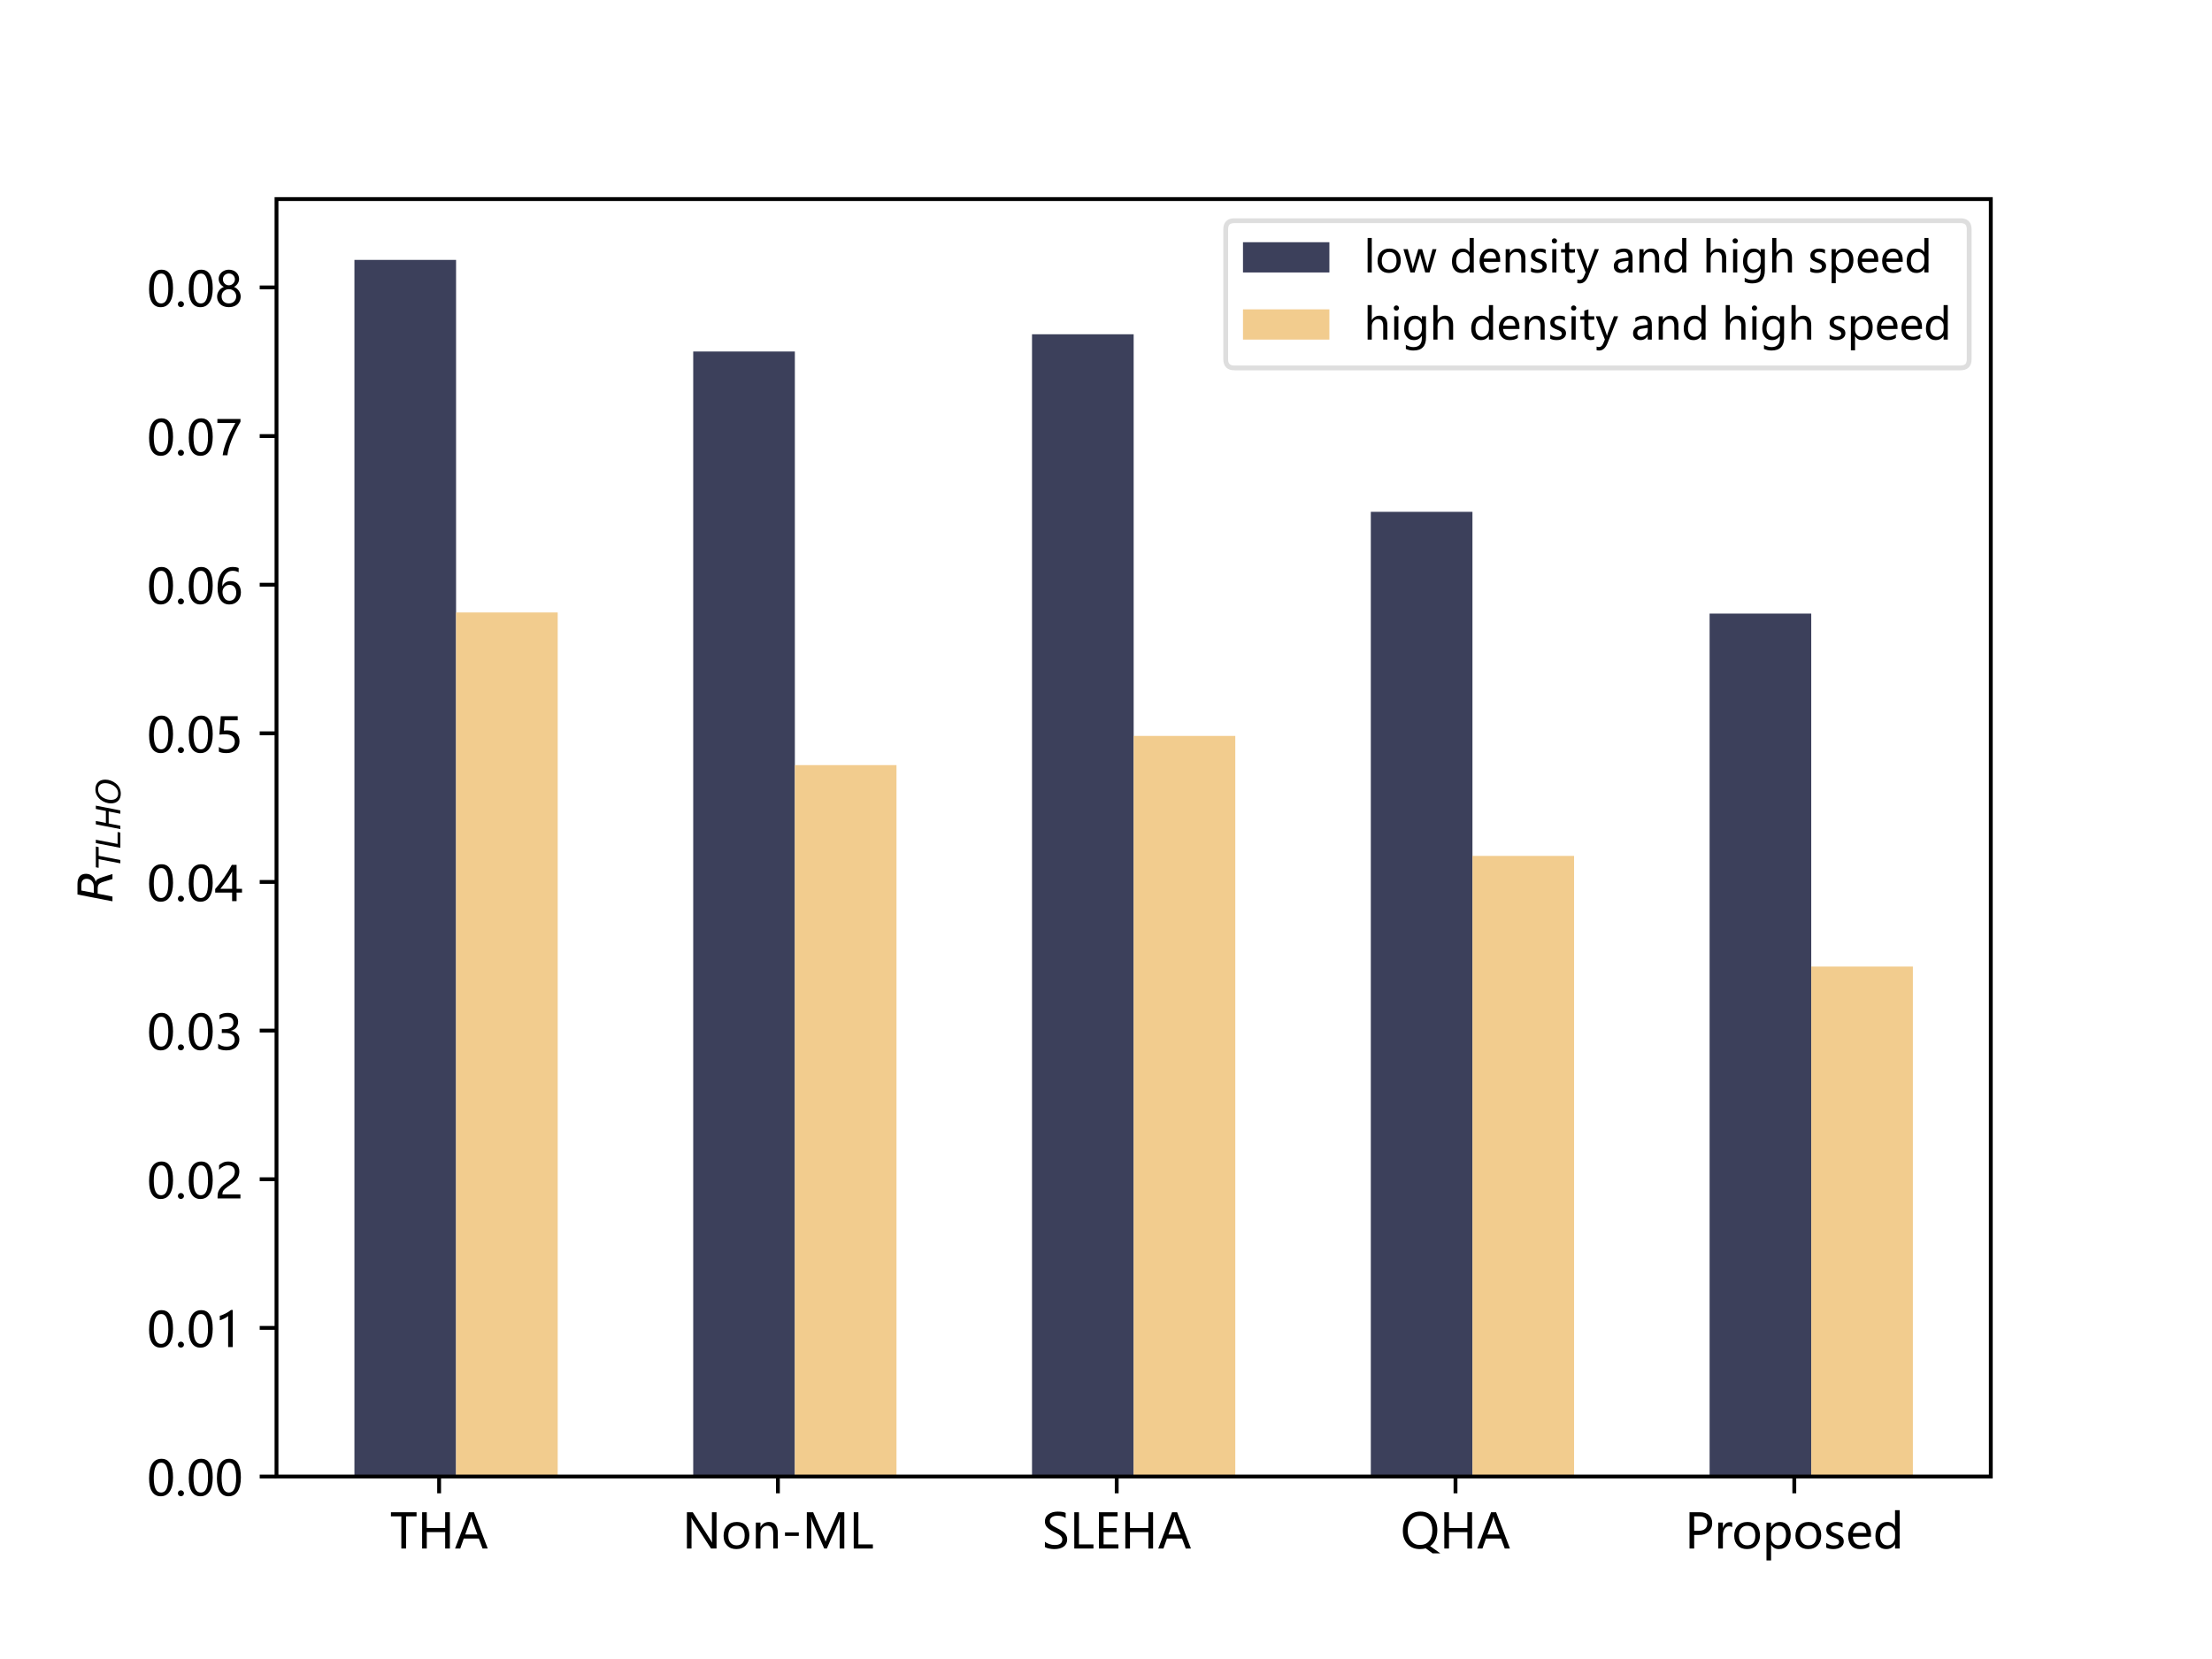 <svg xmlns="http://www.w3.org/2000/svg" xmlns:xlink="http://www.w3.org/1999/xlink" width="614.4" height="460.8" viewBox="0 0 460.8 345.6"><path d="M0 345.6h460.8V0H0z" fill="#fff"/><path d="M57.6 307.584h357.12V41.472H57.6z" fill="#fff"/><clipPath id="a"><path transform="matrix(1 0 0 -1 0 345.6)" d="M57.6 38.016h357.12v266.112H57.6z"/></clipPath><g clip-path="url(#a)"><path d="M73.833 307.584h21.173V54.144H73.833z" fill="#3c405b"/></g><clipPath id="b"><path transform="matrix(1 0 0 -1 0 345.6)" d="M57.6 38.016h357.12v266.112H57.6z"/></clipPath><g clip-path="url(#b)"><path d="M144.41 307.584h21.173V73.226H144.41z" fill="#3c405b"/></g><clipPath id="c"><path transform="matrix(1 0 0 -1 0 345.6)" d="M57.6 38.016h357.12v266.112H57.6z"/></clipPath><g clip-path="url(#c)"><path d="M214.987 307.584h21.173V69.639h-21.173z" fill="#3c405b"/></g><clipPath id="d"><path transform="matrix(1 0 0 -1 0 345.6)" d="M57.6 38.016h357.12v266.112H57.6z"/></clipPath><g clip-path="url(#d)"><path d="M285.564 307.584h21.173V106.617h-21.173z" fill="#3c405b"/></g><clipPath id="e"><path transform="matrix(1 0 0 -1 0 345.6)" d="M57.6 38.016h357.12v266.112H57.6z"/></clipPath><g clip-path="url(#e)"><path d="M356.141 307.584h21.173v-179.76h-21.173z" fill="#3c405b"/></g><clipPath id="f"><path transform="matrix(1 0 0 -1 0 345.6)" d="M57.6 38.016h357.12v266.112H57.6z"/></clipPath><g clip-path="url(#f)"><path d="M95.006 307.584h21.173V127.587H95.006z" fill="#f2cc8e"/></g><clipPath id="g"><path transform="matrix(1 0 0 -1 0 345.6)" d="M57.6 38.016h357.12v266.112H57.6z"/></clipPath><g clip-path="url(#g)"><path d="M165.583 307.584h21.173V159.389h-21.173z" fill="#f2cc8e"/></g><clipPath id="h"><path transform="matrix(1 0 0 -1 0 345.6)" d="M57.6 38.016h357.12v266.112H57.6z"/></clipPath><g clip-path="url(#h)"><path d="M236.16 307.584h21.173V153.302H236.16z" fill="#f2cc8e"/></g><clipPath id="i"><path transform="matrix(1 0 0 -1 0 345.6)" d="M57.6 38.016h357.12v266.112H57.6z"/></clipPath><g clip-path="url(#i)"><path d="M306.737 307.584h21.173v-129.28h-21.173z" fill="#f2cc8e"/></g><clipPath id="j"><path transform="matrix(1 0 0 -1 0 345.6)" d="M57.6 38.016h357.12v266.112H57.6z"/></clipPath><g clip-path="url(#j)"><path d="M377.314 307.584h21.173V201.35h-21.173z" fill="#f2cc8e"/></g><path stroke-width=".8" stroke-linejoin="round" fill="none" stroke="#000" d="M91.477 307.584v3.5"/><symbol id="k"><path transform="translate(-.021) scale(.001)" d="M555 669H336V0h-98v669H21v87h534v-87z"/></symbol><symbol id="l"><path transform="translate(-.098) scale(.001)" d="M676 0h-98v341H195V0H98v756h97V428h383v328h98V0z"/></symbol><symbol id="m"><path transform="translate(-.011) scale(.001)" d="M692 0H584l-77 207H192L119 0H11l288 756h105L692 0zM477 292 362 607c-4 10-7 27-11 53h-3c-4-24-8-41-12-53L223 292h254z"/></symbol><use xlink:href="#k" transform="matrix(10 0 0 -10 81.437 322.584)"/><use xlink:href="#l" transform="matrix(10 0 0 -10 87.937 322.584)"/><use xlink:href="#m" transform="matrix(10 0 0 -10 94.797 322.584)"/><path stroke-width=".8" stroke-linejoin="round" fill="none" stroke="#000" d="M162.054 307.584v3.5"/><symbol id="n"><path transform="translate(-.098) scale(.001)" d="M715 0H600L219 588c-11 16-20 33-26 50h-3c2-18 4-53 4-106V0H98v756h122l370-578c18-28 28-45 32-52h2c-4 21-5 58-5 110v520h96V0z"/></symbol><symbol id="o"><path transform="matrix(.001 0 0 .001 -.049 .012)" d="M49 264c0 89 25 159 75 211s117 78 203 78c80 0 144-25 190-75s69-118 69-206c0-85-25-154-74-206S397-12 315-12c-81 0-146 25-194 76-48 50-72 117-72 200zm98 3c0-62 15-111 47-147 31-36 73-54 127-54s96 17 125 52c28 35 43 85 43 151s-15 116-43 152c-29 35-71 53-125 53s-97-19-128-56-46-87-46-151z"/></symbol><symbol id="p"><path transform="translate(-.085) scale(.001)" d="M542 0h-95v307c0 111-41 167-122 167-42 0-77-16-104-47-27-32-40-71-40-119V0H85v540h96v-89h2c40 68 99 102 177 102 59 0 104-19 135-57s47-94 47-166V0z"/></symbol><symbol id="q"><path transform="matrix(.001 0 0 .001 -.076 -.263)" d="M364 263H76v73h288v-73z"/></symbol><symbol id="r"><path transform="translate(-.098) scale(.001)" d="M782 0v501c0 41 2 91 7 149h-2c-9-37-17-62-23-76L515 0h-55L211 569c-6 13-13 40-22 81h-3c3-36 5-87 5-153V0H98v756h132l223-518c17-40 28-71 34-93h3c17 46 29 78 36 95l227 516h126V0h-97z"/></symbol><symbol id="s"><path transform="translate(-.098) scale(.001)" d="M497 0H98v756h97V86h302V0z"/></symbol><use xlink:href="#n" transform="matrix(10 0 0 -10 143.097 322.584)"/><use xlink:href="#o" transform="matrix(10 0 0 -10 150.737 322.704)"/><use xlink:href="#p" transform="matrix(10 0 0 -10 157.457 322.584)"/><use xlink:href="#q" transform="matrix(10 0 0 -10 163.527 319.954)"/><use xlink:href="#r" transform="matrix(10 0 0 -10 168.077 322.584)"/><use xlink:href="#s" transform="matrix(10 0 0 -10 177.847 322.584)"/><path stroke-width=".8" stroke-linejoin="round" fill="none" stroke="#000" d="M232.631 307.584v3.5"/><symbol id="t"><path transform="matrix(.001 0 0 .001 -.063 .012)" d="M63 142c22-20 53-37 92-50 38-13 75-19 111-19 106 0 159 37 159 113 0 21-6 40-17 57-12 17-27 32-47 45s-58 33-112 60c-76 38-126 73-150 105s-36 69-36 111c0 63 25 113 75 150 50 36 114 55 192 55 74 0 129-9 165-27V635c-46 32-103 48-173 48-46 0-84-10-113-29-29-20-43-47-43-81 0-31 10-56 30-75 20-20 63-46 131-79 74-36 125-71 155-106 30-36 45-76 45-120 0-66-24-117-72-152-48-36-115-53-201-53-30 0-65 4-105 12S81 18 63 31v111z"/></symbol><symbol id="u"><path transform="translate(-.098) scale(.001)" d="M504 0H98v756h389v-87H195V427h271v-86H195V86h309V0z"/></symbol><use xlink:href="#t" transform="matrix(10 0 0 -10 217.675 322.704)"/><use xlink:href="#s" transform="matrix(10 0 0 -10 223.795 322.584)"/><use xlink:href="#u" transform="matrix(10 0 0 -10 228.925 322.584)"/><use xlink:href="#l" transform="matrix(10 0 0 -10 234.425 322.584)"/><use xlink:href="#m" transform="matrix(10 0 0 -10 241.285 322.584)"/><path stroke-width=".8" stroke-linejoin="round" fill="none" stroke="#000" d="M303.208 307.584v3.5"/><symbol id="v"><path transform="matrix(.001 0 0 .001 -.049 .101)" d="M49 369c0 122 33 219 99 291s155 109 269 109c104 0 189-36 253-106 64-71 97-163 97-276 0-123-33-220-99-292-16-17-32-32-50-45l212-151H669L526 4c-38-10-78-16-122-16-108 0-194 35-258 105-65 70-97 162-97 276zm102 8c0-92 23-165 70-220 47-56 108-83 183-83 80 0 144 26 190 79s70 127 70 222c0 98-23 173-68 226-46 53-107 80-185 80s-140-28-188-84-72-130-72-220z"/></symbol><use xlink:href="#v" transform="matrix(10 0 0 -10 292.237 323.594)"/><use xlink:href="#l" transform="matrix(10 0 0 -10 300.877 322.584)"/><use xlink:href="#m" transform="matrix(10 0 0 -10 307.737 322.584)"/><path stroke-width=".8" stroke-linejoin="round" fill="none" stroke="#000" d="M373.785 307.584v3.5"/><symbol id="w"><path transform="translate(-.098) scale(.001)" d="M195 283V0H98v756h215c81 0 144-20 189-59 45-40 68-96 68-169 0-74-27-134-79-180-53-46-119-68-198-65h-98zm0 387V369h91c59 0 104 13 135 40 31 26 47 65 47 115 0 97-58 146-173 146H195z"/></symbol><symbol id="x"><path transform="translate(-.085) scale(.001)" d="M375 445c-16 11-38 17-66 17-38 0-68-18-92-52-24-35-36-81-36-137V0H85v540h96V430h2c27 79 74 119 142 119 21 0 38-3 50-7v-97z"/></symbol><symbol id="y"><path transform="matrix(.001 0 0 .001 -.085 .248)" d="M181 76v-324H85v788h96v-93h2c42 70 104 106 186 106 68 0 122-25 162-73 39-48 59-113 59-194 0-90-23-163-67-217S419-12 344-12c-70 0-123 29-161 88h-2zm0 147c0-44 14-82 42-112s64-45 107-45c50 0 90 19 119 59 28 39 43 93 43 162 0 58-14 104-40 137-27 33-64 50-110 50-48 0-86-17-116-51s-45-77-45-129v-71z"/></symbol><symbol id="z"><path transform="matrix(.001 0 0 .001 -.055 .012)" d="M55 117c48-36 100-53 156-53 74 0 112 24 112 74 0 20-9 37-25 51-16 13-49 29-99 48-60 24-99 47-117 71s-26 53-26 87c0 47 20 85 60 114s90 44 150 44c46 0 88-8 128-24v-92c-41 26-87 39-137 39-31 0-56-7-75-20-20-14-29-31-29-53s7-39 21-51 44-28 92-46c60-23 100-46 122-70 21-24 32-54 32-89 0-50-21-89-61-117-41-28-93-42-157-42C146-12 97-1 55 19v98z"/></symbol><symbol id="A"><path transform="matrix(.001 0 0 .001 -.049 .012)" d="M525 246H147c2-58 18-103 48-134 30-32 71-47 125-47 60 0 116 19 167 58V38C439 4 376-12 298-12S159 12 115 62c-44 49-66 118-66 206 0 82 24 150 72 204s107 81 179 81c70 0 125-23 165-68 40-46 60-109 60-191v-48zm-95 76c-1 49-13 87-35 114-23 26-55 40-96 40-38 0-71-15-99-43s-46-65-53-111h283z"/></symbol><symbol id="B"><path transform="matrix(.001 0 0 .001 -.049 .012)" d="M554 0h-96v90h-1C417 22 355-12 273-12c-69 0-124 24-164 72S49 174 49 257c0 89 22 161 68 215s105 81 179 81 127-29 161-86h1v332h96V0zm-95 321c0 43-15 79-43 109-28 29-63 44-105 44-51 0-91-19-120-57-30-38-44-90-44-155 0-61 14-109 42-144s65-52 113-52c46 0 83 17 113 51 29 34 44 77 44 129v75z"/></symbol><use xlink:href="#w" transform="matrix(10 0 0 -10 351.96 322.584)"/><use xlink:href="#x" transform="matrix(10 0 0 -10 357.95 322.584)"/><use xlink:href="#o" transform="matrix(10 0 0 -10 361.27 322.704)"/><use xlink:href="#y" transform="matrix(10 0 0 -10 367.99 325.064)"/><use xlink:href="#o" transform="matrix(10 0 0 -10 374.02 322.704)"/><use xlink:href="#z" transform="matrix(10 0 0 -10 380.44 322.704)"/><use xlink:href="#A" transform="matrix(10 0 0 -10 385.01 322.704)"/><use xlink:href="#B" transform="matrix(10 0 0 -10 390.68 322.704)"/><path stroke-width=".8" stroke-linejoin="round" fill="none" stroke="#000" d="M57.6 307.584h-3.5"/><symbol id="C"><path transform="matrix(.001 0 0 .001 -.044 .012)" d="M44 363c0 133 22 234 66 303 44 68 109 103 193 103 160 0 240-130 240-388 0-128-23-225-68-292C430 21 367-12 286-12c-77 0-137 32-179 96S44 241 44 363zm98 5c0-202 51-302 153-302 100 0 150 102 150 307 0 210-49 316-147 316-104 0-156-107-156-321z"/></symbol><symbol id="D"><path transform="matrix(.001 0 0 .001 -.058 .011)" d="M58 50c0 18 6 33 18 45s27 18 45 18 33-7 45-19 19-27 19-44-7-31-19-43-27-18-45-18S88-5 76 7 58 33 58 50z"/></symbol><use xlink:href="#C" transform="matrix(10 0 0 -10 31.056 311.704)"/><use xlink:href="#D" transform="matrix(10 0 0 -10 37.056 311.694)"/><use xlink:href="#C" transform="matrix(10 0 0 -10 39.326 311.704)"/><use xlink:href="#C" transform="matrix(10 0 0 -10 45.186 311.704)"/><path stroke-width=".8" stroke-linejoin="round" fill="none" stroke="#000" d="M57.6 276.62h-3.5"/><symbol id="E"><path transform="translate(-.104) scale(.001)" d="M278 0v647c-15-15-40-32-76-50-36-19-68-32-98-39v93c40 11 82 29 128 53 45 24 80 47 105 69h36V0h-95z"/></symbol><use xlink:href="#C" transform="matrix(10 0 0 -10 31.056 280.74)"/><use xlink:href="#D" transform="matrix(10 0 0 -10 37.056 280.73)"/><use xlink:href="#C" transform="matrix(10 0 0 -10 39.326 280.74)"/><use xlink:href="#E" transform="matrix(10 0 0 -10 45.786 280.62)"/><path stroke-width=".8" stroke-linejoin="round" fill="none" stroke="#000" d="M57.6 245.656h-3.5"/><symbol id="F"><path transform="translate(-.058) scale(.001)" d="M417 558c0 40-13 72-39 96-26 23-61 35-105 35-32 0-63-8-95-24s-62-39-89-68v92c24 26 52 45 84 59 31 14 68 21 111 21 68 0 122-19 164-55 42-37 63-87 63-149 0-56-13-104-38-144-26-41-69-83-131-125-64-44-106-76-127-94-22-19-37-37-45-54-8-18-12-39-12-63h376V0H58v38c0 43 6 80 18 110s31 60 59 89c27 29 70 64 128 104 59 42 99 78 121 110 22 31 33 67 33 107z"/></symbol><use xlink:href="#C" transform="matrix(10 0 0 -10 31.056 249.776)"/><use xlink:href="#D" transform="matrix(10 0 0 -10 37.056 249.766)"/><use xlink:href="#C" transform="matrix(10 0 0 -10 39.326 249.776)"/><use xlink:href="#F" transform="matrix(10 0 0 -10 45.326 249.656)"/><path stroke-width=".8" stroke-linejoin="round" fill="none" stroke="#000" d="M57.6 214.692h-3.5"/><symbol id="G"><path transform="matrix(.001 0 0 .001 -.07 .012)" d="M70 126c51-40 109-60 175-60 52 0 93 12 124 38 30 26 46 60 46 104 0 95-69 143-206 143h-63v79h60c121 0 182 45 182 135 0 82-47 124-139 124-54 0-104-18-150-53v90c49 28 107 43 173 43 64 0 116-17 155-51s59-77 59-131c0-99-51-163-151-191v-1c54-6 97-26 129-58 32-33 48-74 48-123 0-68-25-123-74-164-49-42-114-62-195-62-72 0-129 13-173 39v99z"/></symbol><use xlink:href="#C" transform="matrix(10 0 0 -10 31.056 218.812)"/><use xlink:href="#D" transform="matrix(10 0 0 -10 37.056 218.802)"/><use xlink:href="#C" transform="matrix(10 0 0 -10 39.326 218.812)"/><use xlink:href="#G" transform="matrix(10 0 0 -10 45.446 218.812)"/><path stroke-width=".8" stroke-linejoin="round" fill="none" stroke="#000" d="M57.6 183.728h-3.5"/><symbol id="H"><path transform="translate(-.008) scale(.001)" d="M454 756V257h113v-79H454V0h-93v178H8v74c63 70 126 152 190 244 63 92 115 179 157 260h99zM116 257h245v360c-34-61-70-120-109-177-39-58-84-119-136-183z"/></symbol><use xlink:href="#C" transform="matrix(10 0 0 -10 31.056 187.848)"/><use xlink:href="#D" transform="matrix(10 0 0 -10 37.056 187.838)"/><use xlink:href="#C" transform="matrix(10 0 0 -10 39.326 187.848)"/><use xlink:href="#H" transform="matrix(10 0 0 -10 44.826 187.728)"/><path stroke-width=".8" stroke-linejoin="round" fill="none" stroke="#000" d="M57.6 152.765h-3.5"/><symbol id="I"><path transform="matrix(.001 0 0 .001 -.085 .012)" d="M515 233c0-74-25-133-74-178S326-12 244-12C172-12 119-1 85 19v97c51-34 103-50 156-50 52 0 95 14 127 44 32 29 49 68 49 116s-17 85-51 112-81 41-142 41c-48 0-90-2-128-6l28 383h353v-84H204l-16-214 69 3c80 0 143-20 189-60s69-96 69-168z"/></symbol><use xlink:href="#C" transform="matrix(10 0 0 -10 31.056 156.885)"/><use xlink:href="#D" transform="matrix(10 0 0 -10 37.056 156.875)"/><use xlink:href="#C" transform="matrix(10 0 0 -10 39.326 156.885)"/><use xlink:href="#I" transform="matrix(10 0 0 -10 45.596 156.885)"/><path stroke-width=".8" stroke-linejoin="round" fill="none" stroke="#000" d="M57.6 121.8h-3.5"/><symbol id="J"><path transform="matrix(.001 0 0 .001 -.058 .012)" d="M497 659c-40 20-81 30-123 30-66 0-119-29-159-85-40-57-60-135-60-233h3c35 69 92 104 171 104 65 0 117-22 156-64 39-43 59-100 59-170 0-74-23-135-68-182-45-48-102-71-172-71-77 0-137 29-181 89S58 222 58 333c0 133 28 239 86 318 57 78 133 118 227 118 53 0 95-8 126-22v-88zM161 248c0-50 13-93 40-129 26-36 62-53 106-53 41 0 75 15 101 46 26 30 39 70 39 118 0 52-13 93-37 122s-59 44-104 44c-44 0-79-15-105-44-27-30-40-64-40-104z"/></symbol><use xlink:href="#C" transform="matrix(10 0 0 -10 31.056 125.92)"/><use xlink:href="#D" transform="matrix(10 0 0 -10 37.056 125.91)"/><use xlink:href="#C" transform="matrix(10 0 0 -10 39.326 125.92)"/><use xlink:href="#J" transform="matrix(10 0 0 -10 45.326 125.92)"/><path stroke-width=".8" stroke-linejoin="round" fill="none" stroke="#000" d="M57.6 90.837h-3.5"/><symbol id="K"><path transform="translate(-.054) scale(.001)" d="M535 697c-80-139-142-267-188-385S273 90 263 0h-99c12 88 40 190 85 304 44 114 104 236 180 368H54v84h481v-59z"/></symbol><use xlink:href="#C" transform="matrix(10 0 0 -10 31.056 94.957)"/><use xlink:href="#D" transform="matrix(10 0 0 -10 37.056 94.947)"/><use xlink:href="#C" transform="matrix(10 0 0 -10 39.326 94.957)"/><use xlink:href="#K" transform="matrix(10 0 0 -10 45.286 94.837)"/><path stroke-width=".8" stroke-linejoin="round" fill="none" stroke="#000" d="M57.6 59.873h-3.5"/><symbol id="L"><path transform="matrix(.001 0 0 .001 -.048 .011)" d="M48 211c0 43 13 83 39 120s59 63 101 79c-34 18-60 42-79 71s-28 61-28 95c0 35 9 67 27 97s44 53 77 70c32 17 68 26 108 26s76-9 109-25c32-17 58-40 76-70s28-62 28-98c0-34-10-65-28-94-19-30-45-54-78-72 40-16 74-43 100-79 26-37 39-77 39-120 0-44-11-82-31-116-21-34-50-61-88-79s-80-27-127-27-89 9-127 27-67 45-87 79c-21 34-31 73-31 116zm94 4c0-45 13-81 41-108s64-40 110-40c45 0 82 13 110 41 28 27 43 63 43 107 0 42-15 77-43 105-29 28-65 43-109 43s-81-14-109-42c-29-28-43-63-43-106zm27 353c0-34 12-64 36-88s53-36 88-36c34 0 64 12 89 37 24 24 37 53 37 87s-12 62-36 86-53 36-89 36-66-12-90-35-35-52-35-87z"/></symbol><use xlink:href="#C" transform="matrix(10 0 0 -10 31.056 63.993)"/><use xlink:href="#D" transform="matrix(10 0 0 -10 37.056 63.983)"/><use xlink:href="#C" transform="matrix(10 0 0 -10 39.326 63.993)"/><use xlink:href="#L" transform="matrix(10 0 0 -10 45.226 63.983)"/><symbol id="M"><path transform="translate(-.027) scale(.001)" d="m252 648-50-259h127c50 0 90 13 121 41 30 28 46 64 46 108 0 35-11 62-31 81-21 19-51 29-89 29H252zm181-298c20-5 38-17 52-36 14-20 30-58 48-115L595 0H491l-57 187c-15 48-32 80-51 96-20 16-49 25-88 25H186L126 0H27l142 729h222c67 0 119-16 155-46s54-74 54-131c0-51-16-95-46-132-31-38-71-61-121-70z"/></symbol><use xlink:href="#M" transform="matrix(0 -10 -10 0 23.428 187.758)"/><symbol id="N"><path transform="translate(-.043) scale(.001)" d="M59 729h617l-16-83H400L275 0h-99l125 646H43l16 83z"/></symbol><symbol id="O"><path transform="translate(-.027) scale(.001)" d="M168 729h99L142 82h355L481 0H27l141 729z"/></symbol><symbol id="P"><path transform="translate(-.027) scale(.001)" d="M169 729h99l-58-299h358l58 299h99L583 0h-99l68 347H194L126 0H27l142 729z"/></symbol><symbol id="Q"><path transform="matrix(.001 0 0 .001 -.04 .013)" d="M456 662c-54 0-102-14-143-40-42-26-78-66-108-119-20-34-35-71-45-109-10-39-15-78-15-116 0-68 16-121 48-157 32-37 78-55 138-55 53 0 101 13 143 40 42 26 77 66 107 118 20 35 35 72 45 111 10 38 16 77 16 115 0 67-17 119-49 156-33 37-79 56-137 56zM328-13c-90 0-160 26-211 79-52 52-77 125-77 217 0 52 10 106 30 161s47 104 83 148c41 50 87 87 138 112 50 25 106 38 168 38 89 0 159-27 211-79 51-53 77-125 77-215 0-56-10-111-30-165s-47-103-83-147c-42-51-89-89-139-113S389-13 328-13z"/></symbol><use xlink:href="#N" transform="matrix(0 -7 -7 0 25.069 180.779)"/><use xlink:href="#O" transform="matrix(0 -7 -7 0 25.069 176.615)"/><use xlink:href="#P" transform="matrix(0 -7 -7 0 25.069 172.715)"/><use xlink:href="#Q" transform="matrix(0 -7 -7 0 25.16 167.36)"/><path stroke-width=".8" stroke-linecap="square" stroke-miterlimit="10" fill="none" stroke="#000" d="M57.6 307.584V41.472M414.72 307.584V41.472M57.6 307.584h357.12M57.6 41.472h357.12"/><path d="M257.136 76.64H408.42c1.2 0 1.8-.6 1.8-1.8V47.773c0-1.2-.6-1.8-1.8-1.8H257.136c-1.2 0-1.8.6-1.8 1.8v27.069c0 1.2.6 1.8 1.8 1.8z" fill="#fff" fill-opacity=".8"/><path stroke-miterlimit="10" fill="none" stroke="#d5d6d5" stroke-opacity=".8" d="M257.136 76.64H408.42c1.2 0 1.8-.6 1.8-1.8V47.773c0-1.2-.6-1.8-1.8-1.8H257.136c-1.2 0-1.8.6-1.8 1.8v27.069c0 1.2.6 1.8 1.8 1.8z"/><path d="M258.936 56.76h18v-6.3h-18z" fill="#3c405b"/><symbol id="R"><path transform="translate(-.085) scale(.001)" d="M85 0v799h96V0H85z"/></symbol><symbol id="S"><path transform="translate(-.012) scale(.001)" d="M777 540 616 0h-99L409 379c-5 16-8 33-9 52h-2c-1-14-5-31-11-51L271 0h-97L12 540h100l108-400c3-12 5-29 7-50h4c1 18 4 35 9 51l116 399h89l113-401c3-12 6-28 8-50h4c0 14 3 31 9 50l106 401h92z"/></symbol><symbol id="U"><path transform="translate(-.074) scale(.001)" d="M74 730c0 17 5 31 17 43 11 12 25 18 43 18 17 0 31-6 43-18s18-26 18-43-6-31-18-42c-12-12-26-17-43-17-18 0-32 5-43 17-12 11-17 25-17 42zM85 0v540h96V0H85z"/></symbol><symbol id="V"><path transform="matrix(.001 0 0 .001 -.022 .011)" d="M345 5c-22-10-50-16-85-16-97 0-145 53-145 160v312H22v79h93v130l95 30V540h135v-79H210V166c0-36 6-61 18-76 12-16 33-23 61-23 21 0 40 6 56 18V5z"/></symbol><symbol id="W"><path transform="matrix(.001 0 0 .001 -.006 .253)" d="M525 540 280-81C234-195 169-253 87-253c-24 0-45 3-61 7v84c18-6 36-10 54-10 43 0 75 26 97 76l41 97L6 540h106l141-406 12-44h3c2 10 5 24 11 43l148 407h98z"/></symbol><symbol id="X"><path transform="matrix(.001 0 0 .001 -.045 .012)" d="M98 502c54 34 116 51 186 51 130 0 195-69 195-205V0h-94v83h-3c-38-64-93-95-165-95-53 0-95 14-126 42S45 96 45 145c0 100 60 159 180 176l160 22c0 88-37 133-110 133-65 0-124-22-177-66v92zm160-248c-44-6-75-18-91-34-17-16-25-39-25-68 0-26 9-47 27-63s42-24 72-24c42 0 76 14 103 44 27 29 41 66 41 110v52l-127-17z"/></symbol><symbol id="Y"><path transform="translate(-.085) scale(.001)" d="M542 0h-96v311c0 108-41 163-121 163-42 0-76-16-103-48-28-32-41-72-41-120V0H85v799h96V451h2c41 68 100 102 176 102 122 0 183-74 183-220V0z"/></symbol><symbol id="Z"><path transform="matrix(.001 0 0 .001 -.049 .253)" d="M554 45c0-198-97-298-291-298-67 0-125 13-175 37v92c60-33 118-50 174-50 130 0 196 69 196 206v57h-1C415 21 354-12 273-12c-68 0-123 24-163 72-41 48-61 113-61 193 0 92 22 165 67 219s105 81 180 81c72 0 125-29 161-86h1v73h96V45zm-96 276c0 42-14 78-42 108s-63 45-104 45c-52 0-93-20-122-58s-43-91-43-157c0-58 14-104 42-140s65-53 111-53 84 17 114 51 44 77 44 129v75z"/></symbol><use xlink:href="#R" transform="matrix(9 0 0 -9 284.9 56.76)"/><use xlink:href="#o" transform="matrix(9 0 0 -9 286.97 56.867)"/><use xlink:href="#S" transform="matrix(9 0 0 -9 292.362 56.76)"/><use xlink:href="#T" transform="matrix(9 0 0 -9 299.364 56.76)"/><use xlink:href="#B" transform="matrix(9 0 0 -9 302.469 56.867)"/><use xlink:href="#A" transform="matrix(9 0 0 -9 308.229 56.867)"/><use xlink:href="#p" transform="matrix(9 0 0 -9 313.656 56.76)"/><use xlink:href="#z" transform="matrix(9 0 0 -9 318.93 56.867)"/><use xlink:href="#U" transform="matrix(9 0 0 -9 323.268 56.76)"/><use xlink:href="#V" transform="matrix(9 0 0 -9 325.194 56.858)"/><use xlink:href="#W" transform="matrix(9 0 0 -9 328.407 59.036)"/><use xlink:href="#T" transform="matrix(9 0 0 -9 333.114 56.76)"/><use xlink:href="#X" transform="matrix(9 0 0 -9 336.183 56.867)"/><use xlink:href="#p" transform="matrix(9 0 0 -9 341.52 56.76)"/><use xlink:href="#B" transform="matrix(9 0 0 -9 346.74 56.867)"/><use xlink:href="#T" transform="matrix(9 0 0 -9 352.059 56.76)"/><use xlink:href="#Y" transform="matrix(9 0 0 -9 355.488 56.76)"/><use xlink:href="#U" transform="matrix(9 0 0 -9 360.933 56.76)"/><use xlink:href="#Z" transform="matrix(9 0 0 -9 363.102 59.036)"/><use xlink:href="#Y" transform="matrix(9 0 0 -9 369.186 56.76)"/><use xlink:href="#T" transform="matrix(9 0 0 -9 373.965 56.76)"/><use xlink:href="#z" transform="matrix(9 0 0 -9 377.124 56.867)"/><use xlink:href="#y" transform="matrix(9 0 0 -9 381.56 58.991)"/><use xlink:href="#A" transform="matrix(9 0 0 -9 386.988 56.867)"/><use xlink:href="#A" transform="matrix(9 0 0 -9 392.09 56.867)"/><use xlink:href="#B" transform="matrix(9 0 0 -9 397.194 56.867)"/><path d="M258.936 70.744h18v-6.3h-18z" fill="#f2cc8e"/><use xlink:href="#Y" transform="matrix(9 0 0 -9 284.9 70.744)"/><use xlink:href="#U" transform="matrix(9 0 0 -9 290.346 70.744)"/><use xlink:href="#Z" transform="matrix(9 0 0 -9 292.515 73.02)"/><use xlink:href="#Y" transform="matrix(9 0 0 -9 298.599 70.744)"/><use xlink:href="#T" transform="matrix(9 0 0 -9 303.378 70.744)"/><use xlink:href="#B" transform="matrix(9 0 0 -9 306.483 70.852)"/><use xlink:href="#A" transform="matrix(9 0 0 -9 312.243 70.852)"/><use xlink:href="#p" transform="matrix(9 0 0 -9 317.67 70.744)"/><use xlink:href="#z" transform="matrix(9 0 0 -9 322.944 70.852)"/><use xlink:href="#U" transform="matrix(9 0 0 -9 327.282 70.744)"/><use xlink:href="#V" transform="matrix(9 0 0 -9 329.208 70.843)"/><use xlink:href="#W" transform="matrix(9 0 0 -9 332.42 73.02)"/><use xlink:href="#T" transform="matrix(9 0 0 -9 337.128 70.744)"/><use xlink:href="#X" transform="matrix(9 0 0 -9 340.197 70.852)"/><use xlink:href="#p" transform="matrix(9 0 0 -9 345.534 70.744)"/><use xlink:href="#B" transform="matrix(9 0 0 -9 350.754 70.852)"/><use xlink:href="#T" transform="matrix(9 0 0 -9 356.073 70.744)"/><use xlink:href="#Y" transform="matrix(9 0 0 -9 359.502 70.744)"/><use xlink:href="#U" transform="matrix(9 0 0 -9 364.947 70.744)"/><use xlink:href="#Z" transform="matrix(9 0 0 -9 367.116 73.02)"/><use xlink:href="#Y" transform="matrix(9 0 0 -9 373.2 70.744)"/><use xlink:href="#T" transform="matrix(9 0 0 -9 377.979 70.744)"/><use xlink:href="#z" transform="matrix(9 0 0 -9 381.138 70.852)"/><use xlink:href="#y" transform="matrix(9 0 0 -9 385.575 72.976)"/><use xlink:href="#A" transform="matrix(9 0 0 -9 391.002 70.852)"/><use xlink:href="#A" transform="matrix(9 0 0 -9 396.105 70.852)"/><use xlink:href="#B" transform="matrix(9 0 0 -9 401.208 70.852)"/></svg>